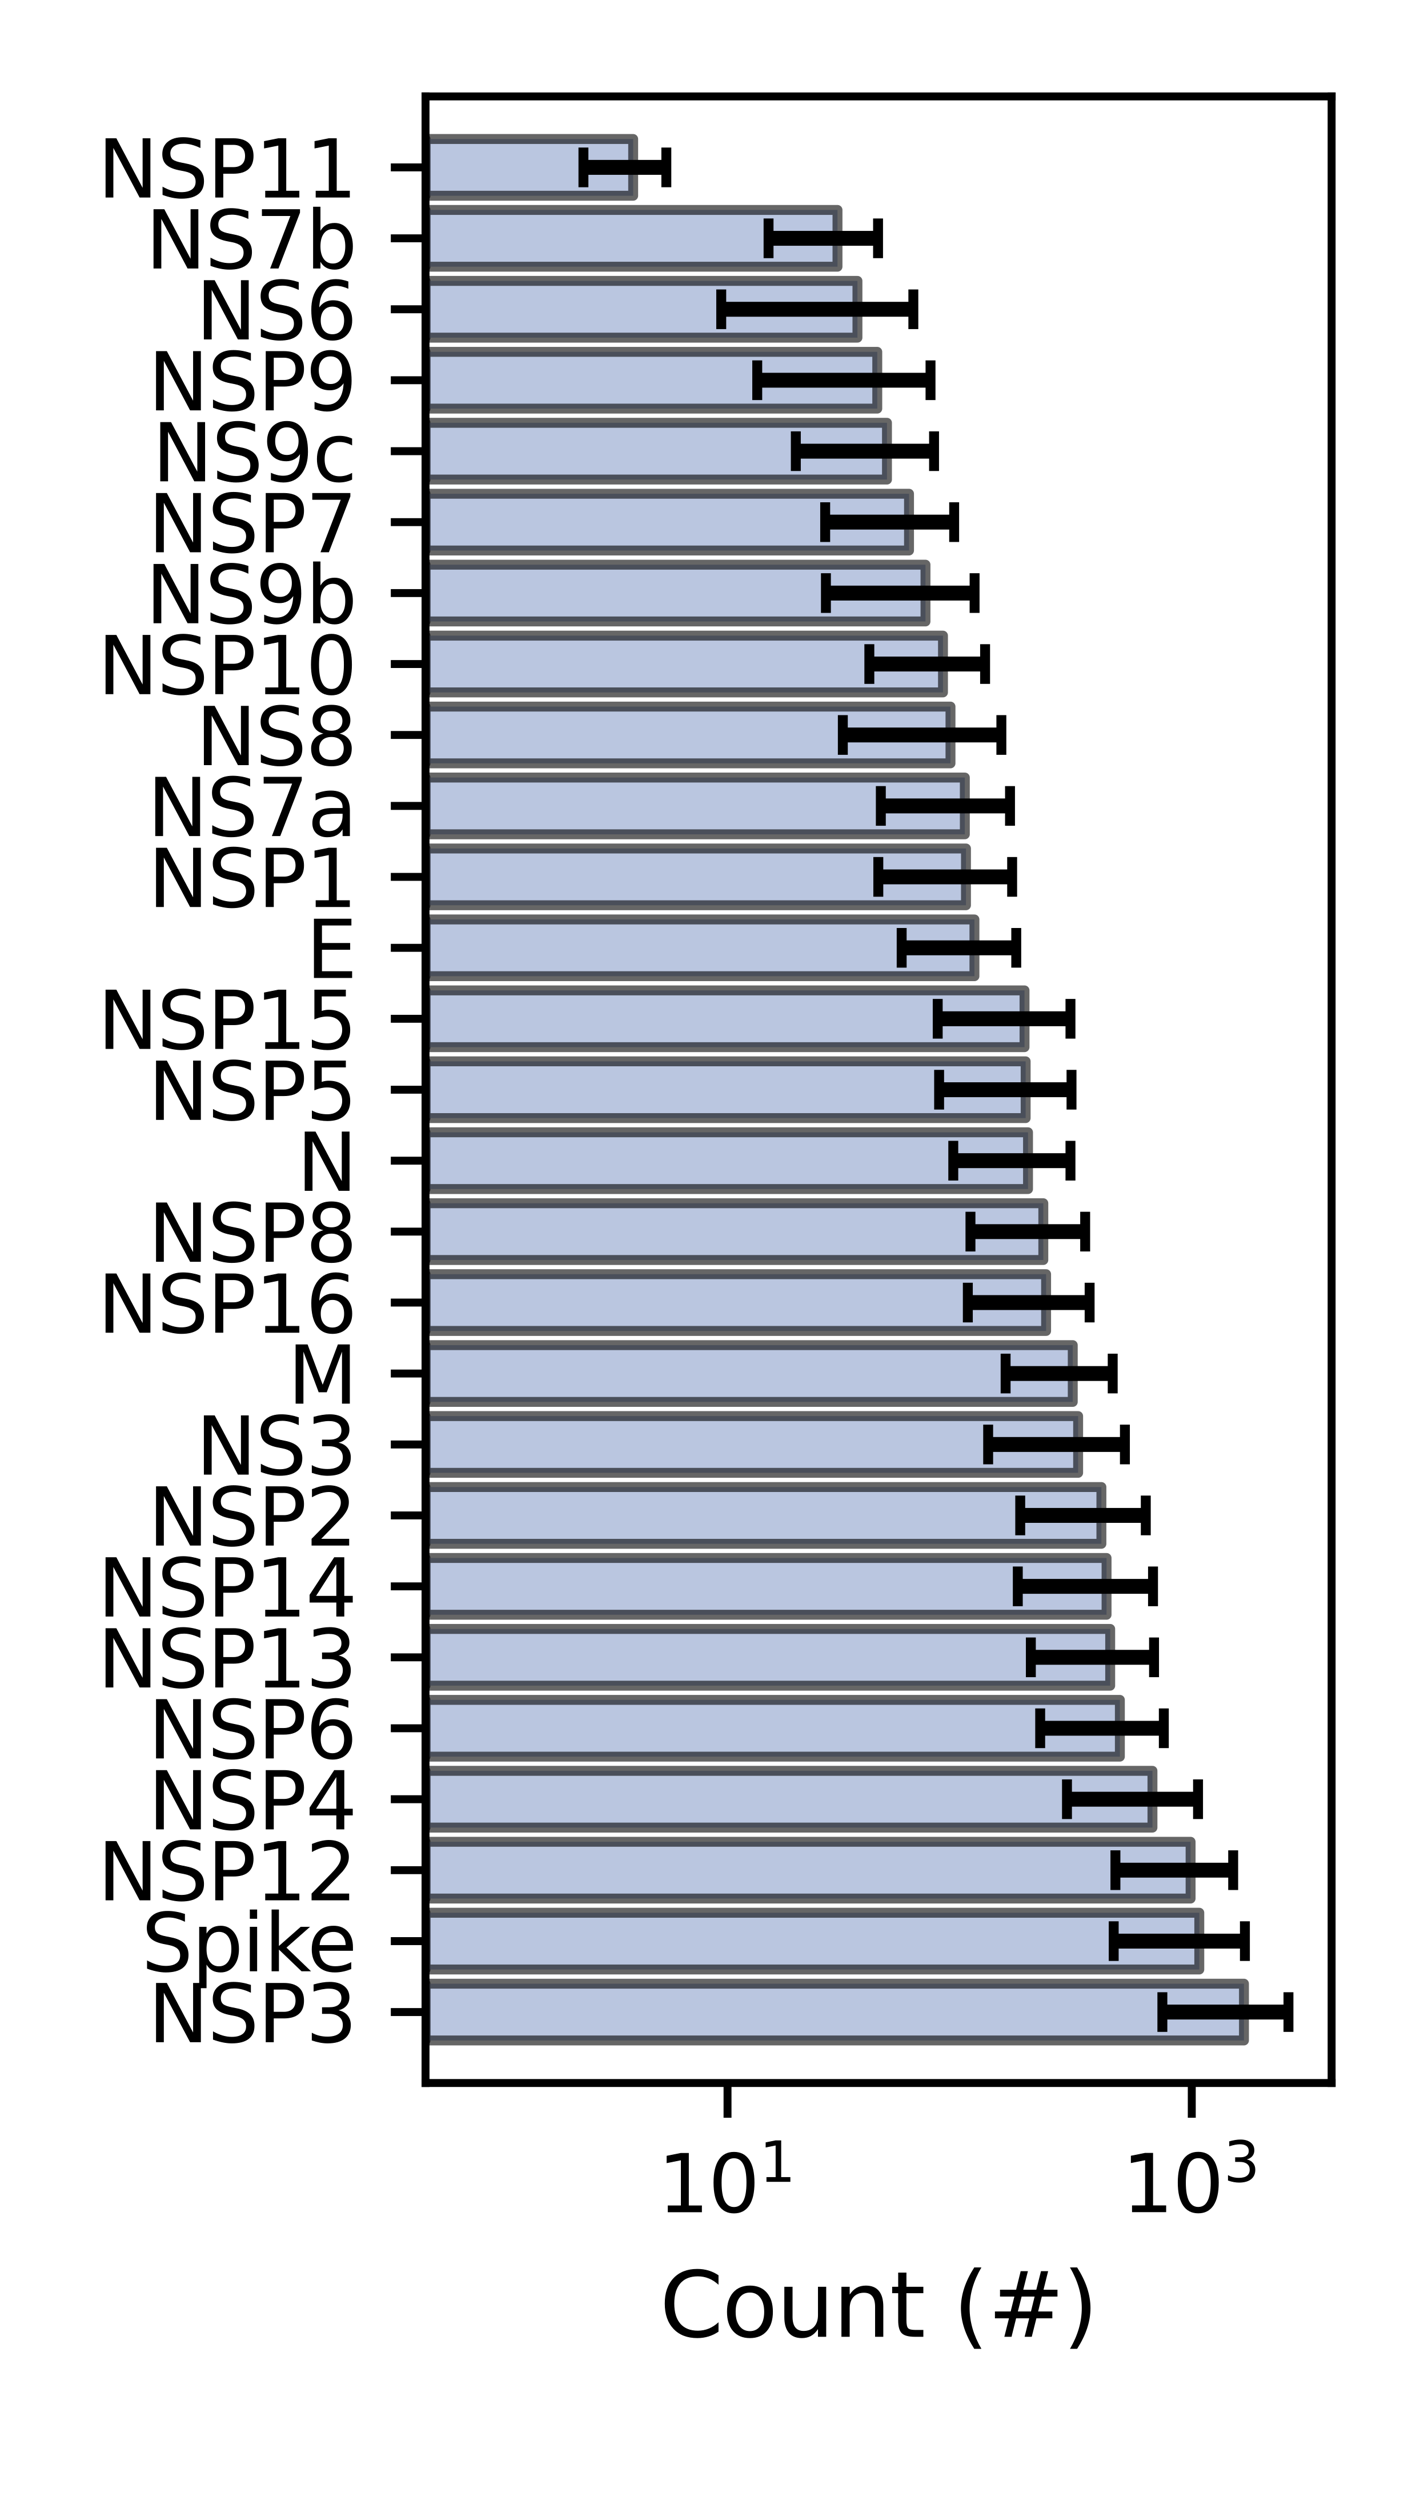 <?xml version="1.0" encoding="utf-8" standalone="no"?>
<!DOCTYPE svg PUBLIC "-//W3C//DTD SVG 1.1//EN"
  "http://www.w3.org/Graphics/SVG/1.1/DTD/svg11.dtd">
<svg xmlns:xlink="http://www.w3.org/1999/xlink" width="144pt" height="252pt" viewBox="0 0 144 252" xmlns="http://www.w3.org/2000/svg" version="1.1">
 <defs>
  <style type="text/css">*{stroke-linejoin: round; stroke-linecap: butt}</style>
 </defs>
 <g id="figure_1">
  <g id="patch_1">
   <path d="M 0 252 
L 144 252 
L 144 0 
L 0 0 
z
" style="fill: #ffffff"/>
  </g>
  <g id="axes_1">
   <g id="patch_2">
    <path d="M 42.91 209.968 
L 134.28 209.968 
L 134.28 9.72 
L 42.91 9.72 
z
" style="fill: #ffffff"/>
   </g>
   <g id="patch_3">
    <path d="M 42.91 205.677 
L 42.91 205.677 
L 42.91 199.956 
L 42.91 199.956 
z
" clip-path="url(#p4f379d340a)" style="fill: #66c2a5; opacity: 0.6; stroke: #000000; stroke-linejoin: miter"/>
   </g>
   <g id="patch_4">
    <path d="M 42.91 198.525 
L 42.91 198.525 
L 42.91 192.804 
L 42.91 192.804 
z
" clip-path="url(#p4f379d340a)" style="fill: #66c2a5; opacity: 0.6; stroke: #000000; stroke-linejoin: miter"/>
   </g>
   <g id="patch_5">
    <path d="M 42.91 191.374 
L 42.91 191.374 
L 42.91 185.652 
L 42.91 185.652 
z
" clip-path="url(#p4f379d340a)" style="fill: #66c2a5; opacity: 0.6; stroke: #000000; stroke-linejoin: miter"/>
   </g>
   <g id="patch_6">
    <path d="M 42.91 184.222 
L 42.91 184.222 
L 42.91 178.5 
L 42.91 178.5 
z
" clip-path="url(#p4f379d340a)" style="fill: #66c2a5; opacity: 0.6; stroke: #000000; stroke-linejoin: miter"/>
   </g>
   <g id="patch_7">
    <path d="M 42.91 177.07 
L 42.91 177.07 
L 42.91 171.349 
L 42.91 171.349 
z
" clip-path="url(#p4f379d340a)" style="fill: #66c2a5; opacity: 0.6; stroke: #000000; stroke-linejoin: miter"/>
   </g>
   <g id="patch_8">
    <path d="M 42.91 169.918 
L 42.91 169.918 
L 42.91 164.197 
L 42.91 164.197 
z
" clip-path="url(#p4f379d340a)" style="fill: #66c2a5; opacity: 0.6; stroke: #000000; stroke-linejoin: miter"/>
   </g>
   <g id="patch_9">
    <path d="M 42.91 162.767 
L 42.91 162.767 
L 42.91 157.045 
L 42.91 157.045 
z
" clip-path="url(#p4f379d340a)" style="fill: #66c2a5; opacity: 0.6; stroke: #000000; stroke-linejoin: miter"/>
   </g>
   <g id="patch_10">
    <path d="M 42.91 155.615 
L 42.91 155.615 
L 42.91 149.894 
L 42.91 149.894 
z
" clip-path="url(#p4f379d340a)" style="fill: #66c2a5; opacity: 0.6; stroke: #000000; stroke-linejoin: miter"/>
   </g>
   <g id="patch_11">
    <path d="M 42.91 148.463 
L 42.91 148.463 
L 42.91 142.742 
L 42.91 142.742 
z
" clip-path="url(#p4f379d340a)" style="fill: #66c2a5; opacity: 0.6; stroke: #000000; stroke-linejoin: miter"/>
   </g>
   <g id="patch_12">
    <path d="M 42.91 141.312 
L 42.91 141.312 
L 42.91 135.59 
L 42.91 135.59 
z
" clip-path="url(#p4f379d340a)" style="fill: #66c2a5; opacity: 0.6; stroke: #000000; stroke-linejoin: miter"/>
   </g>
   <g id="patch_13">
    <path d="M 42.91 134.16 
L 42.91 134.16 
L 42.91 128.438 
L 42.91 128.438 
z
" clip-path="url(#p4f379d340a)" style="fill: #66c2a5; opacity: 0.6; stroke: #000000; stroke-linejoin: miter"/>
   </g>
   <g id="patch_14">
    <path d="M 42.91 127.008 
L 42.91 127.008 
L 42.91 121.287 
L 42.91 121.287 
z
" clip-path="url(#p4f379d340a)" style="fill: #66c2a5; opacity: 0.6; stroke: #000000; stroke-linejoin: miter"/>
   </g>
   <g id="patch_15">
    <path d="M 42.91 119.856 
L 42.91 119.856 
L 42.91 114.135 
L 42.91 114.135 
z
" clip-path="url(#p4f379d340a)" style="fill: #66c2a5; opacity: 0.6; stroke: #000000; stroke-linejoin: miter"/>
   </g>
   <g id="patch_16">
    <path d="M 42.91 112.705 
L 42.91 112.705 
L 42.91 106.983 
L 42.91 106.983 
z
" clip-path="url(#p4f379d340a)" style="fill: #66c2a5; opacity: 0.6; stroke: #000000; stroke-linejoin: miter"/>
   </g>
   <g id="patch_17">
    <path d="M 42.91 105.553 
L 42.91 105.553 
L 42.91 99.832 
L 42.91 99.832 
z
" clip-path="url(#p4f379d340a)" style="fill: #66c2a5; opacity: 0.6; stroke: #000000; stroke-linejoin: miter"/>
   </g>
   <g id="patch_18">
    <path d="M 42.91 98.401 
L 42.91 98.401 
L 42.91 92.68 
L 42.91 92.68 
z
" clip-path="url(#p4f379d340a)" style="fill: #66c2a5; opacity: 0.6; stroke: #000000; stroke-linejoin: miter"/>
   </g>
   <g id="patch_19">
    <path d="M 42.91 91.25 
L 42.91 91.25 
L 42.91 85.528 
L 42.91 85.528 
z
" clip-path="url(#p4f379d340a)" style="fill: #66c2a5; opacity: 0.6; stroke: #000000; stroke-linejoin: miter"/>
   </g>
   <g id="patch_20">
    <path d="M 42.91 84.098 
L 42.91 84.098 
L 42.91 78.376 
L 42.91 78.376 
z
" clip-path="url(#p4f379d340a)" style="fill: #66c2a5; opacity: 0.6; stroke: #000000; stroke-linejoin: miter"/>
   </g>
   <g id="patch_21">
    <path d="M 42.91 76.946 
L 42.91 76.946 
L 42.91 71.225 
L 42.91 71.225 
z
" clip-path="url(#p4f379d340a)" style="fill: #66c2a5; opacity: 0.6; stroke: #000000; stroke-linejoin: miter"/>
   </g>
   <g id="patch_22">
    <path d="M 42.91 69.794 
L 42.91 69.794 
L 42.91 64.073 
L 42.91 64.073 
z
" clip-path="url(#p4f379d340a)" style="fill: #66c2a5; opacity: 0.6; stroke: #000000; stroke-linejoin: miter"/>
   </g>
   <g id="patch_23">
    <path d="M 42.91 62.643 
L 42.91 62.643 
L 42.91 56.921 
L 42.91 56.921 
z
" clip-path="url(#p4f379d340a)" style="fill: #66c2a5; opacity: 0.6; stroke: #000000; stroke-linejoin: miter"/>
   </g>
   <g id="patch_24">
    <path d="M 42.91 55.491 
L 42.91 55.491 
L 42.91 49.77 
L 42.91 49.77 
z
" clip-path="url(#p4f379d340a)" style="fill: #66c2a5; opacity: 0.6; stroke: #000000; stroke-linejoin: miter"/>
   </g>
   <g id="patch_25">
    <path d="M 42.91 48.339 
L 42.91 48.339 
L 42.91 42.618 
L 42.91 42.618 
z
" clip-path="url(#p4f379d340a)" style="fill: #66c2a5; opacity: 0.6; stroke: #000000; stroke-linejoin: miter"/>
   </g>
   <g id="patch_26">
    <path d="M 42.91 41.188 
L 42.91 41.188 
L 42.91 35.466 
L 42.91 35.466 
z
" clip-path="url(#p4f379d340a)" style="fill: #66c2a5; opacity: 0.6; stroke: #000000; stroke-linejoin: miter"/>
   </g>
   <g id="patch_27">
    <path d="M 42.91 34.036 
L 42.91 34.036 
L 42.91 28.314 
L 42.91 28.314 
z
" clip-path="url(#p4f379d340a)" style="fill: #66c2a5; opacity: 0.6; stroke: #000000; stroke-linejoin: miter"/>
   </g>
   <g id="patch_28">
    <path d="M 42.91 26.884 
L 42.91 26.884 
L 42.91 21.163 
L 42.91 21.163 
z
" clip-path="url(#p4f379d340a)" style="fill: #66c2a5; opacity: 0.6; stroke: #000000; stroke-linejoin: miter"/>
   </g>
   <g id="patch_29">
    <path d="M 42.91 19.732 
L 42.91 19.732 
L 42.91 14.011 
L 42.91 14.011 
z
" clip-path="url(#p4f379d340a)" style="fill: #66c2a5; opacity: 0.6; stroke: #000000; stroke-linejoin: miter"/>
   </g>
   <g id="patch_30">
    <path d="M 42.91 205.677 
L 125.442 205.677 
L 125.442 199.956 
L 42.91 199.956 
z
" clip-path="url(#p4f379d340a)" style="fill: #8da0cb; opacity: 0.6; stroke: #000000; stroke-linejoin: miter"/>
   </g>
   <g id="patch_31">
    <path d="M 42.91 198.525 
L 120.937 198.525 
L 120.937 192.804 
L 42.91 192.804 
z
" clip-path="url(#p4f379d340a)" style="fill: #8da0cb; opacity: 0.6; stroke: #000000; stroke-linejoin: miter"/>
   </g>
   <g id="patch_32">
    <path d="M 42.91 191.374 
L 120.06 191.374 
L 120.06 185.652 
L 42.91 185.652 
z
" clip-path="url(#p4f379d340a)" style="fill: #8da0cb; opacity: 0.6; stroke: #000000; stroke-linejoin: miter"/>
   </g>
   <g id="patch_33">
    <path d="M 42.91 184.222 
L 116.214 184.222 
L 116.214 178.5 
L 42.91 178.5 
z
" clip-path="url(#p4f379d340a)" style="fill: #8da0cb; opacity: 0.6; stroke: #000000; stroke-linejoin: miter"/>
   </g>
   <g id="patch_34">
    <path d="M 42.91 177.07 
L 112.928 177.07 
L 112.928 171.349 
L 42.91 171.349 
z
" clip-path="url(#p4f379d340a)" style="fill: #8da0cb; opacity: 0.6; stroke: #000000; stroke-linejoin: miter"/>
   </g>
   <g id="patch_35">
    <path d="M 42.91 169.918 
L 111.952 169.918 
L 111.952 164.197 
L 42.91 164.197 
z
" clip-path="url(#p4f379d340a)" style="fill: #8da0cb; opacity: 0.6; stroke: #000000; stroke-linejoin: miter"/>
   </g>
   <g id="patch_36">
    <path d="M 42.91 162.767 
L 111.586 162.767 
L 111.586 157.045 
L 42.91 157.045 
z
" clip-path="url(#p4f379d340a)" style="fill: #8da0cb; opacity: 0.6; stroke: #000000; stroke-linejoin: miter"/>
   </g>
   <g id="patch_37">
    <path d="M 42.91 155.615 
L 111.066 155.615 
L 111.066 149.894 
L 42.91 149.894 
z
" clip-path="url(#p4f379d340a)" style="fill: #8da0cb; opacity: 0.6; stroke: #000000; stroke-linejoin: miter"/>
   </g>
   <g id="patch_38">
    <path d="M 42.91 148.463 
L 108.719 148.463 
L 108.719 142.742 
L 42.91 142.742 
z
" clip-path="url(#p4f379d340a)" style="fill: #8da0cb; opacity: 0.6; stroke: #000000; stroke-linejoin: miter"/>
   </g>
   <g id="patch_39">
    <path d="M 42.91 141.312 
L 108.177 141.312 
L 108.177 135.59 
L 42.91 135.59 
z
" clip-path="url(#p4f379d340a)" style="fill: #8da0cb; opacity: 0.6; stroke: #000000; stroke-linejoin: miter"/>
   </g>
   <g id="patch_40">
    <path d="M 42.91 134.16 
L 105.489 134.16 
L 105.489 128.438 
L 42.91 128.438 
z
" clip-path="url(#p4f379d340a)" style="fill: #8da0cb; opacity: 0.6; stroke: #000000; stroke-linejoin: miter"/>
   </g>
   <g id="patch_41">
    <path d="M 42.91 127.008 
L 105.208 127.008 
L 105.208 121.287 
L 42.91 121.287 
z
" clip-path="url(#p4f379d340a)" style="fill: #8da0cb; opacity: 0.6; stroke: #000000; stroke-linejoin: miter"/>
   </g>
   <g id="patch_42">
    <path d="M 42.91 119.856 
L 103.666 119.856 
L 103.666 114.135 
L 42.91 114.135 
z
" clip-path="url(#p4f379d340a)" style="fill: #8da0cb; opacity: 0.6; stroke: #000000; stroke-linejoin: miter"/>
   </g>
   <g id="patch_43">
    <path d="M 42.91 112.705 
L 103.427 112.705 
L 103.427 106.983 
L 42.91 106.983 
z
" clip-path="url(#p4f379d340a)" style="fill: #8da0cb; opacity: 0.6; stroke: #000000; stroke-linejoin: miter"/>
   </g>
   <g id="patch_44">
    <path d="M 42.91 105.553 
L 103.313 105.553 
L 103.313 99.832 
L 42.91 99.832 
z
" clip-path="url(#p4f379d340a)" style="fill: #8da0cb; opacity: 0.6; stroke: #000000; stroke-linejoin: miter"/>
   </g>
   <g id="patch_45">
    <path d="M 42.91 98.401 
L 98.262 98.401 
L 98.262 92.68 
L 42.91 92.68 
z
" clip-path="url(#p4f379d340a)" style="fill: #8da0cb; opacity: 0.6; stroke: #000000; stroke-linejoin: miter"/>
   </g>
   <g id="patch_46">
    <path d="M 42.91 91.25 
L 97.409 91.25 
L 97.409 85.528 
L 42.91 85.528 
z
" clip-path="url(#p4f379d340a)" style="fill: #8da0cb; opacity: 0.6; stroke: #000000; stroke-linejoin: miter"/>
   </g>
   <g id="patch_47">
    <path d="M 42.91 84.098 
L 97.294 84.098 
L 97.294 78.376 
L 42.91 78.376 
z
" clip-path="url(#p4f379d340a)" style="fill: #8da0cb; opacity: 0.6; stroke: #000000; stroke-linejoin: miter"/>
   </g>
   <g id="patch_48">
    <path d="M 42.91 76.946 
L 95.848 76.946 
L 95.848 71.225 
L 42.91 71.225 
z
" clip-path="url(#p4f379d340a)" style="fill: #8da0cb; opacity: 0.6; stroke: #000000; stroke-linejoin: miter"/>
   </g>
   <g id="patch_49">
    <path d="M 42.91 69.794 
L 95.091 69.794 
L 95.091 64.073 
L 42.91 64.073 
z
" clip-path="url(#p4f379d340a)" style="fill: #8da0cb; opacity: 0.6; stroke: #000000; stroke-linejoin: miter"/>
   </g>
   <g id="patch_50">
    <path d="M 42.91 62.643 
L 93.326 62.643 
L 93.326 56.921 
L 42.91 56.921 
z
" clip-path="url(#p4f379d340a)" style="fill: #8da0cb; opacity: 0.6; stroke: #000000; stroke-linejoin: miter"/>
   </g>
   <g id="patch_51">
    <path d="M 42.91 55.491 
L 91.666 55.491 
L 91.666 49.77 
L 42.91 49.77 
z
" clip-path="url(#p4f379d340a)" style="fill: #8da0cb; opacity: 0.6; stroke: #000000; stroke-linejoin: miter"/>
   </g>
   <g id="patch_52">
    <path d="M 42.91 48.339 
L 89.443 48.339 
L 89.443 42.618 
L 42.91 42.618 
z
" clip-path="url(#p4f379d340a)" style="fill: #8da0cb; opacity: 0.6; stroke: #000000; stroke-linejoin: miter"/>
   </g>
   <g id="patch_53">
    <path d="M 42.91 41.188 
L 88.464 41.188 
L 88.464 35.466 
L 42.91 35.466 
z
" clip-path="url(#p4f379d340a)" style="fill: #8da0cb; opacity: 0.6; stroke: #000000; stroke-linejoin: miter"/>
   </g>
   <g id="patch_54">
    <path d="M 42.91 34.036 
L 86.465 34.036 
L 86.465 28.314 
L 42.91 28.314 
z
" clip-path="url(#p4f379d340a)" style="fill: #8da0cb; opacity: 0.6; stroke: #000000; stroke-linejoin: miter"/>
   </g>
   <g id="patch_55">
    <path d="M 42.91 26.884 
L 84.453 26.884 
L 84.453 21.163 
L 42.91 21.163 
z
" clip-path="url(#p4f379d340a)" style="fill: #8da0cb; opacity: 0.6; stroke: #000000; stroke-linejoin: miter"/>
   </g>
   <g id="patch_56">
    <path d="M 42.91 19.732 
L 63.849 19.732 
L 63.849 14.011 
L 42.91 14.011 
z
" clip-path="url(#p4f379d340a)" style="fill: #8da0cb; opacity: 0.6; stroke: #000000; stroke-linejoin: miter"/>
   </g>
   <g id="matplotlib.axis_1">
    <g id="xtick_1">
     <g id="line2d_1">
      <defs>
       <path id="mcfd91bbf02" d="M 0 0 
L 0 3.5 
" style="stroke: #000000; stroke-width: 0.8"/>
      </defs>
      <g>
       <use xlink:href="#mcfd91bbf02" x="73.364" y="209.968" style="stroke: #000000; stroke-width: 0.8"/>
      </g>
     </g>
     <g id="text_1">
      <!-- $\mathdefault{10^{1}}$ -->
      <g transform="translate(66.324 223.047) scale(0.08 -0.08)">
       <defs>
        <path id="DejaVuSans-31" d="M 794 531 
L 1825 531 
L 1825 4091 
L 703 3866 
L 703 4441 
L 1819 4666 
L 2450 4666 
L 2450 531 
L 3481 531 
L 3481 0 
L 794 0 
L 794 531 
z
" transform="scale(0.016)"/>
        <path id="DejaVuSans-30" d="M 2034 4250 
Q 1547 4250 1301 3770 
Q 1056 3291 1056 2328 
Q 1056 1369 1301 889 
Q 1547 409 2034 409 
Q 2525 409 2770 889 
Q 3016 1369 3016 2328 
Q 3016 3291 2770 3770 
Q 2525 4250 2034 4250 
z
M 2034 4750 
Q 2819 4750 3233 4129 
Q 3647 3509 3647 2328 
Q 3647 1150 3233 529 
Q 2819 -91 2034 -91 
Q 1250 -91 836 529 
Q 422 1150 422 2328 
Q 422 3509 836 4129 
Q 1250 4750 2034 4750 
z
" transform="scale(0.016)"/>
       </defs>
       <use xlink:href="#DejaVuSans-31" transform="translate(0 0.684)"/>
       <use xlink:href="#DejaVuSans-30" transform="translate(63.623 0.684)"/>
       <use xlink:href="#DejaVuSans-31" transform="translate(128.203 38.966) scale(0.7)"/>
      </g>
     </g>
    </g>
    <g id="xtick_2">
     <g id="line2d_2">
      <g>
       <use xlink:href="#mcfd91bbf02" x="120.179" y="209.968" style="stroke: #000000; stroke-width: 0.8"/>
      </g>
     </g>
     <g id="text_2">
      <!-- $\mathdefault{10^{3}}$ -->
      <g transform="translate(113.139 223.047) scale(0.08 -0.08)">
       <defs>
        <path id="DejaVuSans-33" d="M 2597 2516 
Q 3050 2419 3304 2112 
Q 3559 1806 3559 1356 
Q 3559 666 3084 287 
Q 2609 -91 1734 -91 
Q 1441 -91 1130 -33 
Q 819 25 488 141 
L 488 750 
Q 750 597 1062 519 
Q 1375 441 1716 441 
Q 2309 441 2620 675 
Q 2931 909 2931 1356 
Q 2931 1769 2642 2001 
Q 2353 2234 1838 2234 
L 1294 2234 
L 1294 2753 
L 1863 2753 
Q 2328 2753 2575 2939 
Q 2822 3125 2822 3475 
Q 2822 3834 2567 4026 
Q 2313 4219 1838 4219 
Q 1578 4219 1281 4162 
Q 984 4106 628 3988 
L 628 4550 
Q 988 4650 1302 4700 
Q 1616 4750 1894 4750 
Q 2613 4750 3031 4423 
Q 3450 4097 3450 3541 
Q 3450 3153 3228 2886 
Q 3006 2619 2597 2516 
z
" transform="scale(0.016)"/>
       </defs>
       <use xlink:href="#DejaVuSans-31" transform="translate(0 0.766)"/>
       <use xlink:href="#DejaVuSans-30" transform="translate(63.623 0.766)"/>
       <use xlink:href="#DejaVuSans-33" transform="translate(128.203 39.047) scale(0.7)"/>
      </g>
     </g>
    </g>
    <g id="text_3">
     <!-- Count (#) -->
     <g transform="translate(66.519 235.549) scale(0.09 -0.09)">
      <defs>
       <path id="DejaVuSans-43" d="M 4122 4306 
L 4122 3641 
Q 3803 3938 3442 4084 
Q 3081 4231 2675 4231 
Q 1875 4231 1450 3742 
Q 1025 3253 1025 2328 
Q 1025 1406 1450 917 
Q 1875 428 2675 428 
Q 3081 428 3442 575 
Q 3803 722 4122 1019 
L 4122 359 
Q 3791 134 3420 21 
Q 3050 -91 2638 -91 
Q 1578 -91 968 557 
Q 359 1206 359 2328 
Q 359 3453 968 4101 
Q 1578 4750 2638 4750 
Q 3056 4750 3426 4639 
Q 3797 4528 4122 4306 
z
" transform="scale(0.016)"/>
       <path id="DejaVuSans-6f" d="M 1959 3097 
Q 1497 3097 1228 2736 
Q 959 2375 959 1747 
Q 959 1119 1226 758 
Q 1494 397 1959 397 
Q 2419 397 2687 759 
Q 2956 1122 2956 1747 
Q 2956 2369 2687 2733 
Q 2419 3097 1959 3097 
z
M 1959 3584 
Q 2709 3584 3137 3096 
Q 3566 2609 3566 1747 
Q 3566 888 3137 398 
Q 2709 -91 1959 -91 
Q 1206 -91 779 398 
Q 353 888 353 1747 
Q 353 2609 779 3096 
Q 1206 3584 1959 3584 
z
" transform="scale(0.016)"/>
       <path id="DejaVuSans-75" d="M 544 1381 
L 544 3500 
L 1119 3500 
L 1119 1403 
Q 1119 906 1312 657 
Q 1506 409 1894 409 
Q 2359 409 2629 706 
Q 2900 1003 2900 1516 
L 2900 3500 
L 3475 3500 
L 3475 0 
L 2900 0 
L 2900 538 
Q 2691 219 2414 64 
Q 2138 -91 1772 -91 
Q 1169 -91 856 284 
Q 544 659 544 1381 
z
M 1991 3584 
L 1991 3584 
z
" transform="scale(0.016)"/>
       <path id="DejaVuSans-6e" d="M 3513 2113 
L 3513 0 
L 2938 0 
L 2938 2094 
Q 2938 2591 2744 2837 
Q 2550 3084 2163 3084 
Q 1697 3084 1428 2787 
Q 1159 2491 1159 1978 
L 1159 0 
L 581 0 
L 581 3500 
L 1159 3500 
L 1159 2956 
Q 1366 3272 1645 3428 
Q 1925 3584 2291 3584 
Q 2894 3584 3203 3211 
Q 3513 2838 3513 2113 
z
" transform="scale(0.016)"/>
       <path id="DejaVuSans-74" d="M 1172 4494 
L 1172 3500 
L 2356 3500 
L 2356 3053 
L 1172 3053 
L 1172 1153 
Q 1172 725 1289 603 
Q 1406 481 1766 481 
L 2356 481 
L 2356 0 
L 1766 0 
Q 1100 0 847 248 
Q 594 497 594 1153 
L 594 3053 
L 172 3053 
L 172 3500 
L 594 3500 
L 594 4494 
L 1172 4494 
z
" transform="scale(0.016)"/>
       <path id="DejaVuSans-20" transform="scale(0.016)"/>
       <path id="DejaVuSans-28" d="M 1984 4856 
Q 1566 4138 1362 3434 
Q 1159 2731 1159 2009 
Q 1159 1288 1364 580 
Q 1569 -128 1984 -844 
L 1484 -844 
Q 1016 -109 783 600 
Q 550 1309 550 2009 
Q 550 2706 781 3412 
Q 1013 4119 1484 4856 
L 1984 4856 
z
" transform="scale(0.016)"/>
       <path id="DejaVuSans-23" d="M 3272 2816 
L 2363 2816 
L 2100 1772 
L 3016 1772 
L 3272 2816 
z
M 2803 4594 
L 2478 3297 
L 3391 3297 
L 3719 4594 
L 4219 4594 
L 3897 3297 
L 4872 3297 
L 4872 2816 
L 3775 2816 
L 3519 1772 
L 4513 1772 
L 4513 1294 
L 3397 1294 
L 3072 0 
L 2572 0 
L 2894 1294 
L 1978 1294 
L 1656 0 
L 1153 0 
L 1478 1294 
L 494 1294 
L 494 1772 
L 1594 1772 
L 1856 2816 
L 850 2816 
L 850 3297 
L 1978 3297 
L 2297 4594 
L 2803 4594 
z
" transform="scale(0.016)"/>
       <path id="DejaVuSans-29" d="M 513 4856 
L 1013 4856 
Q 1481 4119 1714 3412 
Q 1947 2706 1947 2009 
Q 1947 1309 1714 600 
Q 1481 -109 1013 -844 
L 513 -844 
Q 928 -128 1133 580 
Q 1338 1288 1338 2009 
Q 1338 2731 1133 3434 
Q 928 4138 513 4856 
z
" transform="scale(0.016)"/>
      </defs>
      <use xlink:href="#DejaVuSans-43"/>
      <use xlink:href="#DejaVuSans-6f" x="69.824"/>
      <use xlink:href="#DejaVuSans-75" x="131.006"/>
      <use xlink:href="#DejaVuSans-6e" x="194.385"/>
      <use xlink:href="#DejaVuSans-74" x="257.764"/>
      <use xlink:href="#DejaVuSans-20" x="296.973"/>
      <use xlink:href="#DejaVuSans-28" x="328.76"/>
      <use xlink:href="#DejaVuSans-23" x="367.773"/>
      <use xlink:href="#DejaVuSans-29" x="451.562"/>
     </g>
    </g>
   </g>
   <g id="matplotlib.axis_2">
    <g id="ytick_1">
     <g id="line2d_3">
      <defs>
       <path id="m9611ede03d" d="M 0 0 
L -3.5 0 
" style="stroke: #000000; stroke-width: 0.8"/>
      </defs>
      <g>
       <use xlink:href="#m9611ede03d" x="42.91" y="202.816" style="stroke: #000000; stroke-width: 0.8"/>
      </g>
     </g>
     <g id="text_4">
      <!-- NSP3 -->
      <g transform="translate(14.932 205.856) scale(0.08 -0.08)">
       <defs>
        <path id="DejaVuSans-4e" d="M 628 4666 
L 1478 4666 
L 3547 763 
L 3547 4666 
L 4159 4666 
L 4159 0 
L 3309 0 
L 1241 3903 
L 1241 0 
L 628 0 
L 628 4666 
z
" transform="scale(0.016)"/>
        <path id="DejaVuSans-53" d="M 3425 4513 
L 3425 3897 
Q 3066 4069 2747 4153 
Q 2428 4238 2131 4238 
Q 1616 4238 1336 4038 
Q 1056 3838 1056 3469 
Q 1056 3159 1242 3001 
Q 1428 2844 1947 2747 
L 2328 2669 
Q 3034 2534 3370 2195 
Q 3706 1856 3706 1288 
Q 3706 609 3251 259 
Q 2797 -91 1919 -91 
Q 1588 -91 1214 -16 
Q 841 59 441 206 
L 441 856 
Q 825 641 1194 531 
Q 1563 422 1919 422 
Q 2459 422 2753 634 
Q 3047 847 3047 1241 
Q 3047 1584 2836 1778 
Q 2625 1972 2144 2069 
L 1759 2144 
Q 1053 2284 737 2584 
Q 422 2884 422 3419 
Q 422 4038 858 4394 
Q 1294 4750 2059 4750 
Q 2388 4750 2728 4690 
Q 3069 4631 3425 4513 
z
" transform="scale(0.016)"/>
        <path id="DejaVuSans-50" d="M 1259 4147 
L 1259 2394 
L 2053 2394 
Q 2494 2394 2734 2622 
Q 2975 2850 2975 3272 
Q 2975 3691 2734 3919 
Q 2494 4147 2053 4147 
L 1259 4147 
z
M 628 4666 
L 2053 4666 
Q 2838 4666 3239 4311 
Q 3641 3956 3641 3272 
Q 3641 2581 3239 2228 
Q 2838 1875 2053 1875 
L 1259 1875 
L 1259 0 
L 628 0 
L 628 4666 
z
" transform="scale(0.016)"/>
       </defs>
       <use xlink:href="#DejaVuSans-4e"/>
       <use xlink:href="#DejaVuSans-53" x="74.805"/>
       <use xlink:href="#DejaVuSans-50" x="138.281"/>
       <use xlink:href="#DejaVuSans-33" x="198.584"/>
      </g>
     </g>
    </g>
    <g id="ytick_2">
     <g id="line2d_4">
      <g>
       <use xlink:href="#m9611ede03d" x="42.91" y="195.665" style="stroke: #000000; stroke-width: 0.8"/>
      </g>
     </g>
     <g id="text_5">
      <!-- Spike -->
      <g transform="translate(14.265 198.704) scale(0.08 -0.08)">
       <defs>
        <path id="DejaVuSans-70" d="M 1159 525 
L 1159 -1331 
L 581 -1331 
L 581 3500 
L 1159 3500 
L 1159 2969 
Q 1341 3281 1617 3432 
Q 1894 3584 2278 3584 
Q 2916 3584 3314 3078 
Q 3713 2572 3713 1747 
Q 3713 922 3314 415 
Q 2916 -91 2278 -91 
Q 1894 -91 1617 61 
Q 1341 213 1159 525 
z
M 3116 1747 
Q 3116 2381 2855 2742 
Q 2594 3103 2138 3103 
Q 1681 3103 1420 2742 
Q 1159 2381 1159 1747 
Q 1159 1113 1420 752 
Q 1681 391 2138 391 
Q 2594 391 2855 752 
Q 3116 1113 3116 1747 
z
" transform="scale(0.016)"/>
        <path id="DejaVuSans-69" d="M 603 3500 
L 1178 3500 
L 1178 0 
L 603 0 
L 603 3500 
z
M 603 4863 
L 1178 4863 
L 1178 4134 
L 603 4134 
L 603 4863 
z
" transform="scale(0.016)"/>
        <path id="DejaVuSans-6b" d="M 581 4863 
L 1159 4863 
L 1159 1991 
L 2875 3500 
L 3609 3500 
L 1753 1863 
L 3688 0 
L 2938 0 
L 1159 1709 
L 1159 0 
L 581 0 
L 581 4863 
z
" transform="scale(0.016)"/>
        <path id="DejaVuSans-65" d="M 3597 1894 
L 3597 1613 
L 953 1613 
Q 991 1019 1311 708 
Q 1631 397 2203 397 
Q 2534 397 2845 478 
Q 3156 559 3463 722 
L 3463 178 
Q 3153 47 2828 -22 
Q 2503 -91 2169 -91 
Q 1331 -91 842 396 
Q 353 884 353 1716 
Q 353 2575 817 3079 
Q 1281 3584 2069 3584 
Q 2775 3584 3186 3129 
Q 3597 2675 3597 1894 
z
M 3022 2063 
Q 3016 2534 2758 2815 
Q 2500 3097 2075 3097 
Q 1594 3097 1305 2825 
Q 1016 2553 972 2059 
L 3022 2063 
z
" transform="scale(0.016)"/>
       </defs>
       <use xlink:href="#DejaVuSans-53"/>
       <use xlink:href="#DejaVuSans-70" x="63.477"/>
       <use xlink:href="#DejaVuSans-69" x="126.953"/>
       <use xlink:href="#DejaVuSans-6b" x="154.736"/>
       <use xlink:href="#DejaVuSans-65" x="209.021"/>
      </g>
     </g>
    </g>
    <g id="ytick_3">
     <g id="line2d_5">
      <g>
       <use xlink:href="#m9611ede03d" x="42.91" y="188.513" style="stroke: #000000; stroke-width: 0.8"/>
      </g>
     </g>
     <g id="text_6">
      <!-- NSP12 -->
      <g transform="translate(9.842 191.552) scale(0.08 -0.08)">
       <defs>
        <path id="DejaVuSans-32" d="M 1228 531 
L 3431 531 
L 3431 0 
L 469 0 
L 469 531 
Q 828 903 1448 1529 
Q 2069 2156 2228 2338 
Q 2531 2678 2651 2914 
Q 2772 3150 2772 3378 
Q 2772 3750 2511 3984 
Q 2250 4219 1831 4219 
Q 1534 4219 1204 4116 
Q 875 4013 500 3803 
L 500 4441 
Q 881 4594 1212 4672 
Q 1544 4750 1819 4750 
Q 2544 4750 2975 4387 
Q 3406 4025 3406 3419 
Q 3406 3131 3298 2873 
Q 3191 2616 2906 2266 
Q 2828 2175 2409 1742 
Q 1991 1309 1228 531 
z
" transform="scale(0.016)"/>
       </defs>
       <use xlink:href="#DejaVuSans-4e"/>
       <use xlink:href="#DejaVuSans-53" x="74.805"/>
       <use xlink:href="#DejaVuSans-50" x="138.281"/>
       <use xlink:href="#DejaVuSans-31" x="198.584"/>
       <use xlink:href="#DejaVuSans-32" x="262.207"/>
      </g>
     </g>
    </g>
    <g id="ytick_4">
     <g id="line2d_6">
      <g>
       <use xlink:href="#m9611ede03d" x="42.91" y="181.361" style="stroke: #000000; stroke-width: 0.8"/>
      </g>
     </g>
     <g id="text_7">
      <!-- NSP4 -->
      <g transform="translate(14.932 184.401) scale(0.08 -0.08)">
       <defs>
        <path id="DejaVuSans-34" d="M 2419 4116 
L 825 1625 
L 2419 1625 
L 2419 4116 
z
M 2253 4666 
L 3047 4666 
L 3047 1625 
L 3713 1625 
L 3713 1100 
L 3047 1100 
L 3047 0 
L 2419 0 
L 2419 1100 
L 313 1100 
L 313 1709 
L 2253 4666 
z
" transform="scale(0.016)"/>
       </defs>
       <use xlink:href="#DejaVuSans-4e"/>
       <use xlink:href="#DejaVuSans-53" x="74.805"/>
       <use xlink:href="#DejaVuSans-50" x="138.281"/>
       <use xlink:href="#DejaVuSans-34" x="198.584"/>
      </g>
     </g>
    </g>
    <g id="ytick_5">
     <g id="line2d_7">
      <g>
       <use xlink:href="#m9611ede03d" x="42.91" y="174.209" style="stroke: #000000; stroke-width: 0.8"/>
      </g>
     </g>
     <g id="text_8">
      <!-- NSP6 -->
      <g transform="translate(14.932 177.249) scale(0.08 -0.08)">
       <defs>
        <path id="DejaVuSans-36" d="M 2113 2584 
Q 1688 2584 1439 2293 
Q 1191 2003 1191 1497 
Q 1191 994 1439 701 
Q 1688 409 2113 409 
Q 2538 409 2786 701 
Q 3034 994 3034 1497 
Q 3034 2003 2786 2293 
Q 2538 2584 2113 2584 
z
M 3366 4563 
L 3366 3988 
Q 3128 4100 2886 4159 
Q 2644 4219 2406 4219 
Q 1781 4219 1451 3797 
Q 1122 3375 1075 2522 
Q 1259 2794 1537 2939 
Q 1816 3084 2150 3084 
Q 2853 3084 3261 2657 
Q 3669 2231 3669 1497 
Q 3669 778 3244 343 
Q 2819 -91 2113 -91 
Q 1303 -91 875 529 
Q 447 1150 447 2328 
Q 447 3434 972 4092 
Q 1497 4750 2381 4750 
Q 2619 4750 2861 4703 
Q 3103 4656 3366 4563 
z
" transform="scale(0.016)"/>
       </defs>
       <use xlink:href="#DejaVuSans-4e"/>
       <use xlink:href="#DejaVuSans-53" x="74.805"/>
       <use xlink:href="#DejaVuSans-50" x="138.281"/>
       <use xlink:href="#DejaVuSans-36" x="198.584"/>
      </g>
     </g>
    </g>
    <g id="ytick_6">
     <g id="line2d_8">
      <g>
       <use xlink:href="#m9611ede03d" x="42.91" y="167.058" style="stroke: #000000; stroke-width: 0.8"/>
      </g>
     </g>
     <g id="text_9">
      <!-- NSP13 -->
      <g transform="translate(9.842 170.097) scale(0.08 -0.08)">
       <use xlink:href="#DejaVuSans-4e"/>
       <use xlink:href="#DejaVuSans-53" x="74.805"/>
       <use xlink:href="#DejaVuSans-50" x="138.281"/>
       <use xlink:href="#DejaVuSans-31" x="198.584"/>
       <use xlink:href="#DejaVuSans-33" x="262.207"/>
      </g>
     </g>
    </g>
    <g id="ytick_7">
     <g id="line2d_9">
      <g>
       <use xlink:href="#m9611ede03d" x="42.91" y="159.906" style="stroke: #000000; stroke-width: 0.8"/>
      </g>
     </g>
     <g id="text_10">
      <!-- NSP14 -->
      <g transform="translate(9.842 162.945) scale(0.08 -0.08)">
       <use xlink:href="#DejaVuSans-4e"/>
       <use xlink:href="#DejaVuSans-53" x="74.805"/>
       <use xlink:href="#DejaVuSans-50" x="138.281"/>
       <use xlink:href="#DejaVuSans-31" x="198.584"/>
       <use xlink:href="#DejaVuSans-34" x="262.207"/>
      </g>
     </g>
    </g>
    <g id="ytick_8">
     <g id="line2d_10">
      <g>
       <use xlink:href="#m9611ede03d" x="42.91" y="152.754" style="stroke: #000000; stroke-width: 0.8"/>
      </g>
     </g>
     <g id="text_11">
      <!-- NSP2 -->
      <g transform="translate(14.932 155.794) scale(0.08 -0.08)">
       <use xlink:href="#DejaVuSans-4e"/>
       <use xlink:href="#DejaVuSans-53" x="74.805"/>
       <use xlink:href="#DejaVuSans-50" x="138.281"/>
       <use xlink:href="#DejaVuSans-32" x="198.584"/>
      </g>
     </g>
    </g>
    <g id="ytick_9">
     <g id="line2d_11">
      <g>
       <use xlink:href="#m9611ede03d" x="42.91" y="145.603" style="stroke: #000000; stroke-width: 0.8"/>
      </g>
     </g>
     <g id="text_12">
      <!-- NS3 -->
      <g transform="translate(19.756 148.642) scale(0.08 -0.08)">
       <use xlink:href="#DejaVuSans-4e"/>
       <use xlink:href="#DejaVuSans-53" x="74.805"/>
       <use xlink:href="#DejaVuSans-33" x="138.281"/>
      </g>
     </g>
    </g>
    <g id="ytick_10">
     <g id="line2d_12">
      <g>
       <use xlink:href="#m9611ede03d" x="42.91" y="138.451" style="stroke: #000000; stroke-width: 0.8"/>
      </g>
     </g>
     <g id="text_13">
      <!-- M -->
      <g transform="translate(29.008 141.49) scale(0.08 -0.08)">
       <defs>
        <path id="DejaVuSans-4d" d="M 628 4666 
L 1569 4666 
L 2759 1491 
L 3956 4666 
L 4897 4666 
L 4897 0 
L 4281 0 
L 4281 4097 
L 3078 897 
L 2444 897 
L 1241 4097 
L 1241 0 
L 628 0 
L 628 4666 
z
" transform="scale(0.016)"/>
       </defs>
       <use xlink:href="#DejaVuSans-4d"/>
      </g>
     </g>
    </g>
    <g id="ytick_11">
     <g id="line2d_13">
      <g>
       <use xlink:href="#m9611ede03d" x="42.91" y="131.299" style="stroke: #000000; stroke-width: 0.8"/>
      </g>
     </g>
     <g id="text_14">
      <!-- NSP16 -->
      <g transform="translate(9.842 134.339) scale(0.08 -0.08)">
       <use xlink:href="#DejaVuSans-4e"/>
       <use xlink:href="#DejaVuSans-53" x="74.805"/>
       <use xlink:href="#DejaVuSans-50" x="138.281"/>
       <use xlink:href="#DejaVuSans-31" x="198.584"/>
       <use xlink:href="#DejaVuSans-36" x="262.207"/>
      </g>
     </g>
    </g>
    <g id="ytick_12">
     <g id="line2d_14">
      <g>
       <use xlink:href="#m9611ede03d" x="42.91" y="124.147" style="stroke: #000000; stroke-width: 0.8"/>
      </g>
     </g>
     <g id="text_15">
      <!-- NSP8 -->
      <g transform="translate(14.932 127.187) scale(0.08 -0.08)">
       <defs>
        <path id="DejaVuSans-38" d="M 2034 2216 
Q 1584 2216 1326 1975 
Q 1069 1734 1069 1313 
Q 1069 891 1326 650 
Q 1584 409 2034 409 
Q 2484 409 2743 651 
Q 3003 894 3003 1313 
Q 3003 1734 2745 1975 
Q 2488 2216 2034 2216 
z
M 1403 2484 
Q 997 2584 770 2862 
Q 544 3141 544 3541 
Q 544 4100 942 4425 
Q 1341 4750 2034 4750 
Q 2731 4750 3128 4425 
Q 3525 4100 3525 3541 
Q 3525 3141 3298 2862 
Q 3072 2584 2669 2484 
Q 3125 2378 3379 2068 
Q 3634 1759 3634 1313 
Q 3634 634 3220 271 
Q 2806 -91 2034 -91 
Q 1263 -91 848 271 
Q 434 634 434 1313 
Q 434 1759 690 2068 
Q 947 2378 1403 2484 
z
M 1172 3481 
Q 1172 3119 1398 2916 
Q 1625 2713 2034 2713 
Q 2441 2713 2670 2916 
Q 2900 3119 2900 3481 
Q 2900 3844 2670 4047 
Q 2441 4250 2034 4250 
Q 1625 4250 1398 4047 
Q 1172 3844 1172 3481 
z
" transform="scale(0.016)"/>
       </defs>
       <use xlink:href="#DejaVuSans-4e"/>
       <use xlink:href="#DejaVuSans-53" x="74.805"/>
       <use xlink:href="#DejaVuSans-50" x="138.281"/>
       <use xlink:href="#DejaVuSans-38" x="198.584"/>
      </g>
     </g>
    </g>
    <g id="ytick_13">
     <g id="line2d_15">
      <g>
       <use xlink:href="#m9611ede03d" x="42.91" y="116.996" style="stroke: #000000; stroke-width: 0.8"/>
      </g>
     </g>
     <g id="text_16">
      <!-- N -->
      <g transform="translate(29.925 120.035) scale(0.08 -0.08)">
       <use xlink:href="#DejaVuSans-4e"/>
      </g>
     </g>
    </g>
    <g id="ytick_14">
     <g id="line2d_16">
      <g>
       <use xlink:href="#m9611ede03d" x="42.91" y="109.844" style="stroke: #000000; stroke-width: 0.8"/>
      </g>
     </g>
     <g id="text_17">
      <!-- NSP5 -->
      <g transform="translate(14.932 112.883) scale(0.08 -0.08)">
       <defs>
        <path id="DejaVuSans-35" d="M 691 4666 
L 3169 4666 
L 3169 4134 
L 1269 4134 
L 1269 2991 
Q 1406 3038 1543 3061 
Q 1681 3084 1819 3084 
Q 2600 3084 3056 2656 
Q 3513 2228 3513 1497 
Q 3513 744 3044 326 
Q 2575 -91 1722 -91 
Q 1428 -91 1123 -41 
Q 819 9 494 109 
L 494 744 
Q 775 591 1075 516 
Q 1375 441 1709 441 
Q 2250 441 2565 725 
Q 2881 1009 2881 1497 
Q 2881 1984 2565 2268 
Q 2250 2553 1709 2553 
Q 1456 2553 1204 2497 
Q 953 2441 691 2322 
L 691 4666 
z
" transform="scale(0.016)"/>
       </defs>
       <use xlink:href="#DejaVuSans-4e"/>
       <use xlink:href="#DejaVuSans-53" x="74.805"/>
       <use xlink:href="#DejaVuSans-50" x="138.281"/>
       <use xlink:href="#DejaVuSans-35" x="198.584"/>
      </g>
     </g>
    </g>
    <g id="ytick_15">
     <g id="line2d_17">
      <g>
       <use xlink:href="#m9611ede03d" x="42.91" y="102.692" style="stroke: #000000; stroke-width: 0.8"/>
      </g>
     </g>
     <g id="text_18">
      <!-- NSP15 -->
      <g transform="translate(9.842 105.732) scale(0.08 -0.08)">
       <use xlink:href="#DejaVuSans-4e"/>
       <use xlink:href="#DejaVuSans-53" x="74.805"/>
       <use xlink:href="#DejaVuSans-50" x="138.281"/>
       <use xlink:href="#DejaVuSans-31" x="198.584"/>
       <use xlink:href="#DejaVuSans-35" x="262.207"/>
      </g>
     </g>
    </g>
    <g id="ytick_16">
     <g id="line2d_18">
      <g>
       <use xlink:href="#m9611ede03d" x="42.91" y="95.541" style="stroke: #000000; stroke-width: 0.8"/>
      </g>
     </g>
     <g id="text_19">
      <!-- E -->
      <g transform="translate(30.855 98.58) scale(0.08 -0.08)">
       <defs>
        <path id="DejaVuSans-45" d="M 628 4666 
L 3578 4666 
L 3578 4134 
L 1259 4134 
L 1259 2753 
L 3481 2753 
L 3481 2222 
L 1259 2222 
L 1259 531 
L 3634 531 
L 3634 0 
L 628 0 
L 628 4666 
z
" transform="scale(0.016)"/>
       </defs>
       <use xlink:href="#DejaVuSans-45"/>
      </g>
     </g>
    </g>
    <g id="ytick_17">
     <g id="line2d_19">
      <g>
       <use xlink:href="#m9611ede03d" x="42.91" y="88.389" style="stroke: #000000; stroke-width: 0.8"/>
      </g>
     </g>
     <g id="text_20">
      <!-- NSP1 -->
      <g transform="translate(14.932 91.428) scale(0.08 -0.08)">
       <use xlink:href="#DejaVuSans-4e"/>
       <use xlink:href="#DejaVuSans-53" x="74.805"/>
       <use xlink:href="#DejaVuSans-50" x="138.281"/>
       <use xlink:href="#DejaVuSans-31" x="198.584"/>
      </g>
     </g>
    </g>
    <g id="ytick_18">
     <g id="line2d_20">
      <g>
       <use xlink:href="#m9611ede03d" x="42.91" y="81.237" style="stroke: #000000; stroke-width: 0.8"/>
      </g>
     </g>
     <g id="text_21">
      <!-- NS7a -->
      <g transform="translate(14.854 84.277) scale(0.08 -0.08)">
       <defs>
        <path id="DejaVuSans-37" d="M 525 4666 
L 3525 4666 
L 3525 4397 
L 1831 0 
L 1172 0 
L 2766 4134 
L 525 4134 
L 525 4666 
z
" transform="scale(0.016)"/>
        <path id="DejaVuSans-61" d="M 2194 1759 
Q 1497 1759 1228 1600 
Q 959 1441 959 1056 
Q 959 750 1161 570 
Q 1363 391 1709 391 
Q 2188 391 2477 730 
Q 2766 1069 2766 1631 
L 2766 1759 
L 2194 1759 
z
M 3341 1997 
L 3341 0 
L 2766 0 
L 2766 531 
Q 2569 213 2275 61 
Q 1981 -91 1556 -91 
Q 1019 -91 701 211 
Q 384 513 384 1019 
Q 384 1609 779 1909 
Q 1175 2209 1959 2209 
L 2766 2209 
L 2766 2266 
Q 2766 2663 2505 2880 
Q 2244 3097 1772 3097 
Q 1472 3097 1187 3025 
Q 903 2953 641 2809 
L 641 3341 
Q 956 3463 1253 3523 
Q 1550 3584 1831 3584 
Q 2591 3584 2966 3190 
Q 3341 2797 3341 1997 
z
" transform="scale(0.016)"/>
       </defs>
       <use xlink:href="#DejaVuSans-4e"/>
       <use xlink:href="#DejaVuSans-53" x="74.805"/>
       <use xlink:href="#DejaVuSans-37" x="138.281"/>
       <use xlink:href="#DejaVuSans-61" x="201.904"/>
      </g>
     </g>
    </g>
    <g id="ytick_19">
     <g id="line2d_21">
      <g>
       <use xlink:href="#m9611ede03d" x="42.91" y="74.085" style="stroke: #000000; stroke-width: 0.8"/>
      </g>
     </g>
     <g id="text_22">
      <!-- NS8 -->
      <g transform="translate(19.756 77.125) scale(0.08 -0.08)">
       <use xlink:href="#DejaVuSans-4e"/>
       <use xlink:href="#DejaVuSans-53" x="74.805"/>
       <use xlink:href="#DejaVuSans-38" x="138.281"/>
      </g>
     </g>
    </g>
    <g id="ytick_20">
     <g id="line2d_22">
      <g>
       <use xlink:href="#m9611ede03d" x="42.91" y="66.934" style="stroke: #000000; stroke-width: 0.8"/>
      </g>
     </g>
     <g id="text_23">
      <!-- NSP10 -->
      <g transform="translate(9.842 69.973) scale(0.08 -0.08)">
       <use xlink:href="#DejaVuSans-4e"/>
       <use xlink:href="#DejaVuSans-53" x="74.805"/>
       <use xlink:href="#DejaVuSans-50" x="138.281"/>
       <use xlink:href="#DejaVuSans-31" x="198.584"/>
       <use xlink:href="#DejaVuSans-30" x="262.207"/>
      </g>
     </g>
    </g>
    <g id="ytick_21">
     <g id="line2d_23">
      <g>
       <use xlink:href="#m9611ede03d" x="42.91" y="59.782" style="stroke: #000000; stroke-width: 0.8"/>
      </g>
     </g>
     <g id="text_24">
      <!-- NS9b -->
      <g transform="translate(14.678 62.821) scale(0.08 -0.08)">
       <defs>
        <path id="DejaVuSans-39" d="M 703 97 
L 703 672 
Q 941 559 1184 500 
Q 1428 441 1663 441 
Q 2288 441 2617 861 
Q 2947 1281 2994 2138 
Q 2813 1869 2534 1725 
Q 2256 1581 1919 1581 
Q 1219 1581 811 2004 
Q 403 2428 403 3163 
Q 403 3881 828 4315 
Q 1253 4750 1959 4750 
Q 2769 4750 3195 4129 
Q 3622 3509 3622 2328 
Q 3622 1225 3098 567 
Q 2575 -91 1691 -91 
Q 1453 -91 1209 -44 
Q 966 3 703 97 
z
M 1959 2075 
Q 2384 2075 2632 2365 
Q 2881 2656 2881 3163 
Q 2881 3666 2632 3958 
Q 2384 4250 1959 4250 
Q 1534 4250 1286 3958 
Q 1038 3666 1038 3163 
Q 1038 2656 1286 2365 
Q 1534 2075 1959 2075 
z
" transform="scale(0.016)"/>
        <path id="DejaVuSans-62" d="M 3116 1747 
Q 3116 2381 2855 2742 
Q 2594 3103 2138 3103 
Q 1681 3103 1420 2742 
Q 1159 2381 1159 1747 
Q 1159 1113 1420 752 
Q 1681 391 2138 391 
Q 2594 391 2855 752 
Q 3116 1113 3116 1747 
z
M 1159 2969 
Q 1341 3281 1617 3432 
Q 1894 3584 2278 3584 
Q 2916 3584 3314 3078 
Q 3713 2572 3713 1747 
Q 3713 922 3314 415 
Q 2916 -91 2278 -91 
Q 1894 -91 1617 61 
Q 1341 213 1159 525 
L 1159 0 
L 581 0 
L 581 4863 
L 1159 4863 
L 1159 2969 
z
" transform="scale(0.016)"/>
       </defs>
       <use xlink:href="#DejaVuSans-4e"/>
       <use xlink:href="#DejaVuSans-53" x="74.805"/>
       <use xlink:href="#DejaVuSans-39" x="138.281"/>
       <use xlink:href="#DejaVuSans-62" x="201.904"/>
      </g>
     </g>
    </g>
    <g id="ytick_22">
     <g id="line2d_24">
      <g>
       <use xlink:href="#m9611ede03d" x="42.91" y="52.63" style="stroke: #000000; stroke-width: 0.8"/>
      </g>
     </g>
     <g id="text_25">
      <!-- NSP7 -->
      <g transform="translate(14.932 55.67) scale(0.08 -0.08)">
       <use xlink:href="#DejaVuSans-4e"/>
       <use xlink:href="#DejaVuSans-53" x="74.805"/>
       <use xlink:href="#DejaVuSans-50" x="138.281"/>
       <use xlink:href="#DejaVuSans-37" x="198.584"/>
      </g>
     </g>
    </g>
    <g id="ytick_23">
     <g id="line2d_25">
      <g>
       <use xlink:href="#m9611ede03d" x="42.91" y="45.479" style="stroke: #000000; stroke-width: 0.8"/>
      </g>
     </g>
     <g id="text_26">
      <!-- NS9c -->
      <g transform="translate(15.357 48.518) scale(0.08 -0.08)">
       <defs>
        <path id="DejaVuSans-63" d="M 3122 3366 
L 3122 2828 
Q 2878 2963 2633 3030 
Q 2388 3097 2138 3097 
Q 1578 3097 1268 2742 
Q 959 2388 959 1747 
Q 959 1106 1268 751 
Q 1578 397 2138 397 
Q 2388 397 2633 464 
Q 2878 531 3122 666 
L 3122 134 
Q 2881 22 2623 -34 
Q 2366 -91 2075 -91 
Q 1284 -91 818 406 
Q 353 903 353 1747 
Q 353 2603 823 3093 
Q 1294 3584 2113 3584 
Q 2378 3584 2631 3529 
Q 2884 3475 3122 3366 
z
" transform="scale(0.016)"/>
       </defs>
       <use xlink:href="#DejaVuSans-4e"/>
       <use xlink:href="#DejaVuSans-53" x="74.805"/>
       <use xlink:href="#DejaVuSans-39" x="138.281"/>
       <use xlink:href="#DejaVuSans-63" x="201.904"/>
      </g>
     </g>
    </g>
    <g id="ytick_24">
     <g id="line2d_26">
      <g>
       <use xlink:href="#m9611ede03d" x="42.91" y="38.327" style="stroke: #000000; stroke-width: 0.8"/>
      </g>
     </g>
     <g id="text_27">
      <!-- NSP9 -->
      <g transform="translate(14.932 41.366) scale(0.08 -0.08)">
       <use xlink:href="#DejaVuSans-4e"/>
       <use xlink:href="#DejaVuSans-53" x="74.805"/>
       <use xlink:href="#DejaVuSans-50" x="138.281"/>
       <use xlink:href="#DejaVuSans-39" x="198.584"/>
      </g>
     </g>
    </g>
    <g id="ytick_25">
     <g id="line2d_27">
      <g>
       <use xlink:href="#m9611ede03d" x="42.91" y="31.175" style="stroke: #000000; stroke-width: 0.8"/>
      </g>
     </g>
     <g id="text_28">
      <!-- NS6 -->
      <g transform="translate(19.756 34.215) scale(0.08 -0.08)">
       <use xlink:href="#DejaVuSans-4e"/>
       <use xlink:href="#DejaVuSans-53" x="74.805"/>
       <use xlink:href="#DejaVuSans-36" x="138.281"/>
      </g>
     </g>
    </g>
    <g id="ytick_26">
     <g id="line2d_28">
      <g>
       <use xlink:href="#m9611ede03d" x="42.91" y="24.023" style="stroke: #000000; stroke-width: 0.8"/>
      </g>
     </g>
     <g id="text_29">
      <!-- NS7b -->
      <g transform="translate(14.678 27.063) scale(0.08 -0.08)">
       <use xlink:href="#DejaVuSans-4e"/>
       <use xlink:href="#DejaVuSans-53" x="74.805"/>
       <use xlink:href="#DejaVuSans-37" x="138.281"/>
       <use xlink:href="#DejaVuSans-62" x="201.904"/>
      </g>
     </g>
    </g>
    <g id="ytick_27">
     <g id="line2d_29">
      <g>
       <use xlink:href="#m9611ede03d" x="42.91" y="16.872" style="stroke: #000000; stroke-width: 0.8"/>
      </g>
     </g>
     <g id="text_30">
      <!-- NSP11 -->
      <g transform="translate(9.842 19.911) scale(0.08 -0.08)">
       <use xlink:href="#DejaVuSans-4e"/>
       <use xlink:href="#DejaVuSans-53" x="74.805"/>
       <use xlink:href="#DejaVuSans-50" x="138.281"/>
       <use xlink:href="#DejaVuSans-31" x="198.584"/>
       <use xlink:href="#DejaVuSans-31" x="262.207"/>
      </g>
     </g>
    </g>
   </g>
   <g id="LineCollection_1">
    <path d="M 117.214 202.816 
L 129.929 202.816 
" clip-path="url(#p4f379d340a)" style="fill: none; stroke: #000000; stroke-width: 1.5"/>
    <path d="M 112.306 195.665 
L 125.537 195.665 
" clip-path="url(#p4f379d340a)" style="fill: none; stroke: #000000; stroke-width: 1.5"/>
    <path d="M 112.479 188.513 
L 124.354 188.513 
" clip-path="url(#p4f379d340a)" style="fill: none; stroke: #000000; stroke-width: 1.5"/>
    <path d="M 107.595 181.361 
L 120.811 181.361 
" clip-path="url(#p4f379d340a)" style="fill: none; stroke: #000000; stroke-width: 1.5"/>
    <path d="M 104.892 174.209 
L 117.36 174.209 
" clip-path="url(#p4f379d340a)" style="fill: none; stroke: #000000; stroke-width: 1.5"/>
    <path d="M 103.951 167.058 
L 116.374 167.058 
" clip-path="url(#p4f379d340a)" style="fill: none; stroke: #000000; stroke-width: 1.5"/>
    <path d="M 102.635 159.906 
L 116.271 159.906 
" clip-path="url(#p4f379d340a)" style="fill: none; stroke: #000000; stroke-width: 1.5"/>
    <path d="M 102.88 152.754 
L 115.541 152.754 
" clip-path="url(#p4f379d340a)" style="fill: none; stroke: #000000; stroke-width: 1.5"/>
    <path d="M 99.646 145.603 
L 113.436 145.603 
" clip-path="url(#p4f379d340a)" style="fill: none; stroke: #000000; stroke-width: 1.5"/>
    <path d="M 101.406 138.451 
L 112.206 138.451 
" clip-path="url(#p4f379d340a)" style="fill: none; stroke: #000000; stroke-width: 1.5"/>
    <path d="M 97.596 131.299 
L 109.878 131.299 
" clip-path="url(#p4f379d340a)" style="fill: none; stroke: #000000; stroke-width: 1.5"/>
    <path d="M 97.862 124.147 
L 109.428 124.147 
" clip-path="url(#p4f379d340a)" style="fill: none; stroke: #000000; stroke-width: 1.5"/>
    <path d="M 96.129 116.996 
L 107.946 116.996 
" clip-path="url(#p4f379d340a)" style="fill: none; stroke: #000000; stroke-width: 1.5"/>
    <path d="M 94.701 109.844 
L 108.052 109.844 
" clip-path="url(#p4f379d340a)" style="fill: none; stroke: #000000; stroke-width: 1.5"/>
    <path d="M 94.559 102.692 
L 107.946 102.692 
" clip-path="url(#p4f379d340a)" style="fill: none; stroke: #000000; stroke-width: 1.5"/>
    <path d="M 90.924 95.541 
L 102.479 95.541 
" clip-path="url(#p4f379d340a)" style="fill: none; stroke: #000000; stroke-width: 1.5"/>
    <path d="M 88.569 88.389 
L 102.065 88.389 
" clip-path="url(#p4f379d340a)" style="fill: none; stroke: #000000; stroke-width: 1.5"/>
    <path d="M 88.823 81.237 
L 101.85 81.237 
" clip-path="url(#p4f379d340a)" style="fill: none; stroke: #000000; stroke-width: 1.5"/>
    <path d="M 84.991 74.085 
L 100.978 74.085 
" clip-path="url(#p4f379d340a)" style="fill: none; stroke: #000000; stroke-width: 1.5"/>
    <path d="M 87.665 66.934 
L 99.337 66.934 
" clip-path="url(#p4f379d340a)" style="fill: none; stroke: #000000; stroke-width: 1.5"/>
    <path d="M 83.286 59.782 
L 98.278 59.782 
" clip-path="url(#p4f379d340a)" style="fill: none; stroke: #000000; stroke-width: 1.5"/>
    <path d="M 83.211 52.63 
L 96.218 52.63 
" clip-path="url(#p4f379d340a)" style="fill: none; stroke: #000000; stroke-width: 1.5"/>
    <path d="M 80.251 45.479 
L 94.19 45.479 
" clip-path="url(#p4f379d340a)" style="fill: none; stroke: #000000; stroke-width: 1.5"/>
    <path d="M 76.36 38.327 
L 93.834 38.327 
" clip-path="url(#p4f379d340a)" style="fill: none; stroke: #000000; stroke-width: 1.5"/>
    <path d="M 72.729 31.175 
L 92.102 31.175 
" clip-path="url(#p4f379d340a)" style="fill: none; stroke: #000000; stroke-width: 1.5"/>
    <path d="M 77.501 24.023 
L 88.543 24.023 
" clip-path="url(#p4f379d340a)" style="fill: none; stroke: #000000; stroke-width: 1.5"/>
    <path d="M 58.834 16.872 
L 67.193 16.872 
" clip-path="url(#p4f379d340a)" style="fill: none; stroke: #000000; stroke-width: 1.5"/>
   </g>
   <g id="line2d_30">
    <defs>
     <path id="m8578419fd4" d="M 0 2 
L 0 -2 
" style="stroke: #000000"/>
    </defs>
    <g clip-path="url(#p4f379d340a)">
     <use xlink:href="#m8578419fd4" x="117.214" y="202.816" style="stroke: #000000"/>
     <use xlink:href="#m8578419fd4" x="112.306" y="195.665" style="stroke: #000000"/>
     <use xlink:href="#m8578419fd4" x="112.479" y="188.513" style="stroke: #000000"/>
     <use xlink:href="#m8578419fd4" x="107.595" y="181.361" style="stroke: #000000"/>
     <use xlink:href="#m8578419fd4" x="104.892" y="174.209" style="stroke: #000000"/>
     <use xlink:href="#m8578419fd4" x="103.951" y="167.058" style="stroke: #000000"/>
     <use xlink:href="#m8578419fd4" x="102.635" y="159.906" style="stroke: #000000"/>
     <use xlink:href="#m8578419fd4" x="102.88" y="152.754" style="stroke: #000000"/>
     <use xlink:href="#m8578419fd4" x="99.646" y="145.603" style="stroke: #000000"/>
     <use xlink:href="#m8578419fd4" x="101.406" y="138.451" style="stroke: #000000"/>
     <use xlink:href="#m8578419fd4" x="97.596" y="131.299" style="stroke: #000000"/>
     <use xlink:href="#m8578419fd4" x="97.862" y="124.147" style="stroke: #000000"/>
     <use xlink:href="#m8578419fd4" x="96.129" y="116.996" style="stroke: #000000"/>
     <use xlink:href="#m8578419fd4" x="94.701" y="109.844" style="stroke: #000000"/>
     <use xlink:href="#m8578419fd4" x="94.559" y="102.692" style="stroke: #000000"/>
     <use xlink:href="#m8578419fd4" x="90.924" y="95.541" style="stroke: #000000"/>
     <use xlink:href="#m8578419fd4" x="88.569" y="88.389" style="stroke: #000000"/>
     <use xlink:href="#m8578419fd4" x="88.823" y="81.237" style="stroke: #000000"/>
     <use xlink:href="#m8578419fd4" x="84.991" y="74.085" style="stroke: #000000"/>
     <use xlink:href="#m8578419fd4" x="87.665" y="66.934" style="stroke: #000000"/>
     <use xlink:href="#m8578419fd4" x="83.286" y="59.782" style="stroke: #000000"/>
     <use xlink:href="#m8578419fd4" x="83.211" y="52.63" style="stroke: #000000"/>
     <use xlink:href="#m8578419fd4" x="80.251" y="45.479" style="stroke: #000000"/>
     <use xlink:href="#m8578419fd4" x="76.36" y="38.327" style="stroke: #000000"/>
     <use xlink:href="#m8578419fd4" x="72.729" y="31.175" style="stroke: #000000"/>
     <use xlink:href="#m8578419fd4" x="77.501" y="24.023" style="stroke: #000000"/>
     <use xlink:href="#m8578419fd4" x="58.834" y="16.872" style="stroke: #000000"/>
    </g>
   </g>
   <g id="line2d_31">
    <g clip-path="url(#p4f379d340a)">
     <use xlink:href="#m8578419fd4" x="129.929" y="202.816" style="stroke: #000000"/>
     <use xlink:href="#m8578419fd4" x="125.537" y="195.665" style="stroke: #000000"/>
     <use xlink:href="#m8578419fd4" x="124.354" y="188.513" style="stroke: #000000"/>
     <use xlink:href="#m8578419fd4" x="120.811" y="181.361" style="stroke: #000000"/>
     <use xlink:href="#m8578419fd4" x="117.36" y="174.209" style="stroke: #000000"/>
     <use xlink:href="#m8578419fd4" x="116.374" y="167.058" style="stroke: #000000"/>
     <use xlink:href="#m8578419fd4" x="116.271" y="159.906" style="stroke: #000000"/>
     <use xlink:href="#m8578419fd4" x="115.541" y="152.754" style="stroke: #000000"/>
     <use xlink:href="#m8578419fd4" x="113.436" y="145.603" style="stroke: #000000"/>
     <use xlink:href="#m8578419fd4" x="112.206" y="138.451" style="stroke: #000000"/>
     <use xlink:href="#m8578419fd4" x="109.878" y="131.299" style="stroke: #000000"/>
     <use xlink:href="#m8578419fd4" x="109.428" y="124.147" style="stroke: #000000"/>
     <use xlink:href="#m8578419fd4" x="107.946" y="116.996" style="stroke: #000000"/>
     <use xlink:href="#m8578419fd4" x="108.052" y="109.844" style="stroke: #000000"/>
     <use xlink:href="#m8578419fd4" x="107.946" y="102.692" style="stroke: #000000"/>
     <use xlink:href="#m8578419fd4" x="102.479" y="95.541" style="stroke: #000000"/>
     <use xlink:href="#m8578419fd4" x="102.065" y="88.389" style="stroke: #000000"/>
     <use xlink:href="#m8578419fd4" x="101.85" y="81.237" style="stroke: #000000"/>
     <use xlink:href="#m8578419fd4" x="100.978" y="74.085" style="stroke: #000000"/>
     <use xlink:href="#m8578419fd4" x="99.337" y="66.934" style="stroke: #000000"/>
     <use xlink:href="#m8578419fd4" x="98.278" y="59.782" style="stroke: #000000"/>
     <use xlink:href="#m8578419fd4" x="96.218" y="52.63" style="stroke: #000000"/>
     <use xlink:href="#m8578419fd4" x="94.19" y="45.479" style="stroke: #000000"/>
     <use xlink:href="#m8578419fd4" x="93.834" y="38.327" style="stroke: #000000"/>
     <use xlink:href="#m8578419fd4" x="92.102" y="31.175" style="stroke: #000000"/>
     <use xlink:href="#m8578419fd4" x="88.543" y="24.023" style="stroke: #000000"/>
     <use xlink:href="#m8578419fd4" x="67.193" y="16.872" style="stroke: #000000"/>
    </g>
   </g>
   <g id="patch_57">
    <path d="M 42.91 209.968 
L 42.91 9.72 
" style="fill: none; stroke: #000000; stroke-width: 0.8; stroke-linejoin: miter; stroke-linecap: square"/>
   </g>
   <g id="patch_58">
    <path d="M 134.28 209.968 
L 134.28 9.72 
" style="fill: none; stroke: #000000; stroke-width: 0.8; stroke-linejoin: miter; stroke-linecap: square"/>
   </g>
   <g id="patch_59">
    <path d="M 42.91 209.968 
L 134.28 209.968 
" style="fill: none; stroke: #000000; stroke-width: 0.8; stroke-linejoin: miter; stroke-linecap: square"/>
   </g>
   <g id="patch_60">
    <path d="M 42.91 9.72 
L 134.28 9.72 
" style="fill: none; stroke: #000000; stroke-width: 0.8; stroke-linejoin: miter; stroke-linecap: square"/>
   </g>
  </g>
 </g>
 <defs>
  <clipPath id="p4f379d340a">
   <rect x="42.91" y="9.72" width="91.37" height="200.248"/>
  </clipPath>
 </defs>
</svg>
